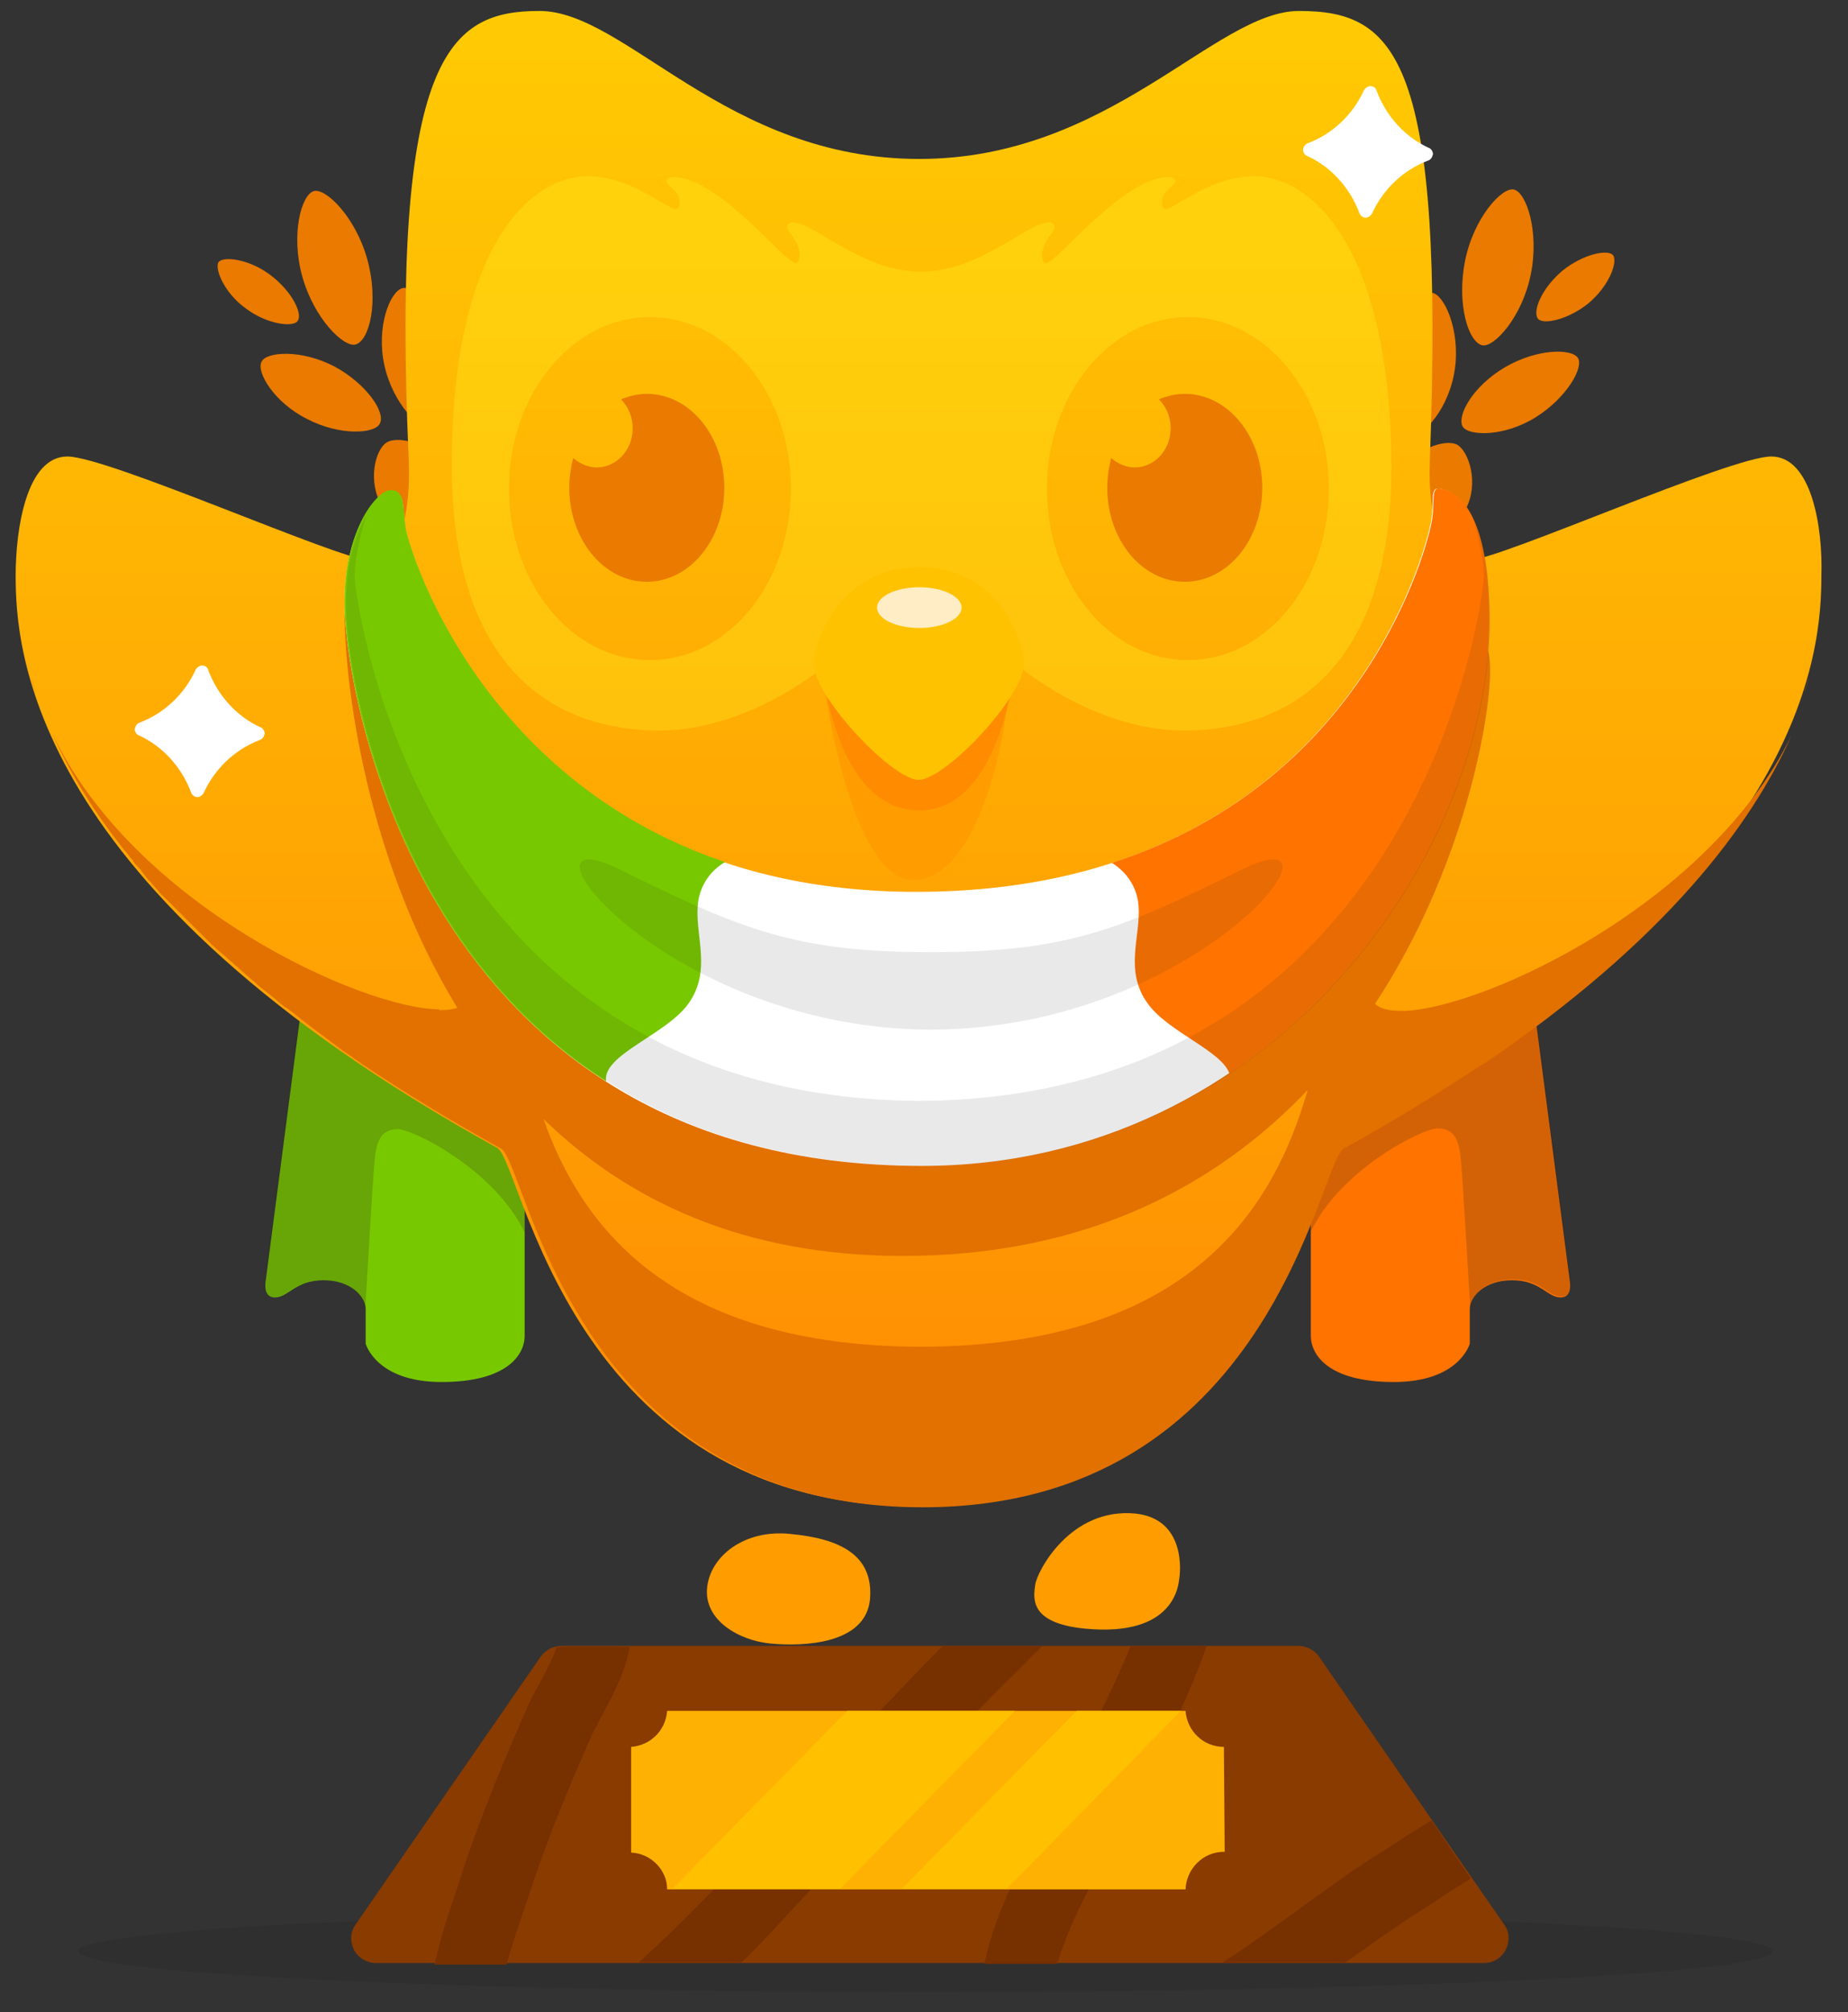 <?xml version="1.0" encoding="UTF-8" standalone="no"?><svg width="236px" height="257px" viewBox="0 0 236 257" version="1.1" xmlns="http://www.w3.org/2000/svg" xmlns:xlink="http://www.w3.org/1999/xlink" xmlns:sketch="http://www.bohemiancoding.com/sketch/ns"><rect x="0" y="0" width="236" height="257" fill="#333333" stroke="none"/><title>ga</title><desc>Created with Sketch.</desc><defs><linearGradient x1="50.087%" y1="99.957%" x2="50.087%" y2="-0.025%" id="linearGradient-1"><stop stop-color="#FF8A03" offset="0%"/><stop stop-color="#FFCB03" offset="100%"/></linearGradient></defs><g id="Page-1" stroke="none" stroke-width="1" fill="none" fill-rule="evenodd" sketch:type="MSPage"><g id="ga" sketch:type="MSArtboardGroup" transform="translate(0.168, 0.73)"><g id="Group" sketch:type="MSLayerGroup" transform="translate(1.832, 0.27)"><ellipse id="Oval" opacity="0.2" fill="#231F20" sketch:type="MSShapeGroup" cx="116.2" cy="248.2" rx="108.2" ry="5.2"/><path d="M163.8,209.2 L69.7,209.2 C68.7,209.2 67.7,209.7 67.1,210.5 L43.4,244.8 C42.7,245.8 42.7,247 43.2,248 C43.7,249 44.8,249.7 46,249.7 L187.5,249.7 C188.7,249.7 189.7,249.1 190.3,248 C190.8,247 190.8,245.7 190.1,244.8 L166.4,210.5 C165.8,209.7 164.8,209.2 163.8,209.2 L163.8,209.2 L163.8,209.2 Z" id="Shape" fill="#893B00" sketch:type="MSShapeGroup"/><g transform="translate(54, 209)" id="Shape" fill="#773000" sketch:type="MSShapeGroup"><path d="M8.7,40.8 C9.3,38.7 10,36.6 10.6,34.8 C10.9,33.9 11.2,33 11.5,32.2 C13.9,24.7 17,17.4 19.7,11.3 C19.9,10.9 20.3,10.2 20.7,9.4 C22,7 23.9,3.6 24.4,0.3 L15.8,0.3 C15.6,0.3 15.4,0.3 15.1,0.4 C14.5,2.1 13.3,4.2 12.8,5.2 C12.3,6.1 11.8,7 11.5,7.7 C8.7,14 5.5,21.6 2.9,29.5 C2.7,30.3 2.4,31.1 2.1,32 C1.2,34.6 0.2,37.7 -0.5,40.9 L8.7,40.9 L8.7,40.8 Z"/><path d="M126.8,22.5 C125.7,23.2 124.5,23.9 123.4,24.6 C122.5,25.2 121.7,25.7 120.8,26.3 C116.9,28.7 113.1,31.5 109.4,34.2 C106.3,36.4 103.2,38.7 100,40.7 L115.7,40.7 C119.1,38.3 122.3,36 125.6,33.9 C126.5,33.3 127.4,32.8 128.2,32.2 C129.4,31.4 130.6,30.7 131.8,29.9 L126.8,22.5 L126.8,22.5 Z"/><path d="M86,25.7 C86.8,24.2 87.6,22.8 88.3,21.4 C92,14.3 95.6,7.3 98.1,0.2 L88.4,0.2 C86.1,5.8 83.2,11.5 80.2,17.3 C79.5,18.6 78.8,20 78,21.4 C74.8,27.3 71.2,33.9 69.7,40.8 L79,40.8 C80.5,35.8 83.3,30.7 86,25.7 L86,25.7 Z"/><path d="M42.9,36.3 L42.9,36.3 C46.1,32.9 49.1,29.6 52.1,26.3 C58.9,18.9 66,11.2 73.3,4 L74.5,2.8 C75.3,2 76.2,1.1 77.1,0.2 L64.4,0.2 C57.9,6.8 51.6,13.6 45.5,20.2 C42.5,23.5 39.5,26.8 36.4,30 L36.3,30.1 C32.2,34.4 28.6,37.9 25.5,40.7 L38.6,40.7 C40,39.4 41.4,37.9 42.9,36.3 L42.9,36.3 Z"/></g><path d="M36.5,127.5 C36.5,127.5 32,162 31.9,162.8 C31.8,163.7 32,164.7 33.1,164.7 C34.8,164.7 35.7,162.5 39.3,162.5 C42.8,162.5 44.7,164.6 44.7,166.2 L44.7,170.6 C44.7,170.6 46,175.5 54.4,175.5 C62.8,175.5 65,172 65,169.6 L65,149.2 L58.3,135.3 L37.1,125.8 L36.5,127.5 L36.5,127.5 Z" id="Shape" fill="#78C800" sketch:type="MSShapeGroup"/><path d="M193.9,127.5 C193.9,127.5 198.4,162 198.5,162.8 C198.6,163.7 198.4,164.7 197.3,164.7 C195.6,164.7 194.7,162.5 191.1,162.5 C187.6,162.5 185.7,164.6 185.7,166.2 L185.7,170.6 C185.7,170.6 184.4,175.5 176,175.5 C167.6,175.5 165.4,172 165.4,169.6 L165.4,149.2 L172.1,135.3 L193.3,125.8 L193.9,127.5 L193.9,127.5 Z" id="Shape" fill="#FF7300" sketch:type="MSShapeGroup"/><path d="M154.3,222.1 C151.7,222.1 149.6,220.1 149.4,217.5 L83.2,217.5 C83,220 81.1,221.9 78.6,222.1 L78.6,235.6 C81.1,235.7 83.2,237.8 83.2,240.3 L149.4,240.3 C149.5,237.7 151.6,235.5 154.3,235.5 L154.4,235.5 L154.3,222.1 L154.3,222.1 L154.3,222.1 Z" id="Shape" fill="#FFB103" sketch:type="MSShapeGroup"/><path d="M105.3,240.2 L127.6,217.5 L106.2,217.5 L83.9,240.2 L105.3,240.2 Z" id="Shape" opacity="0.9" fill="#FFC200" sketch:type="MSShapeGroup"/><path d="M113.2,240.2 L126.6,240.2 L148.8,217.5 L135.5,217.5 L113.2,240.2 Z" id="Shape" opacity="0.9" fill="#FFC200" sketch:type="MSShapeGroup"/><path d="M185.2,64 C183.5,67.3 179.4,68.6 177.9,67.8 C176.1,66.9 175.1,63 176.8,59.6 C178.5,56.3 182.6,55 184.1,55.8 C185.6,56.7 186.9,60.7 185.2,64 L185.2,64 Z" id="Shape" fill="#EA7A00" sketch:type="MSShapeGroup"/><path d="M183.8,46.1 C183.1,51.1 179.8,54.8 178.2,54.5 C176.4,54.2 174.5,49.8 175.3,44.8 C176,39.8 179.3,36.1 180.9,36.4 C182.4,36.6 184.5,41.1 183.8,46.1 L183.8,46.1 Z" id="Shape" fill="#EA7A00" sketch:type="MSShapeGroup"/><path d="M194.1,52.3 C190.1,54.8 185.6,54.7 184.8,53.5 C184,52.1 186.1,48.3 190.2,45.9 C194.3,43.5 198.7,43.5 199.5,44.7 C200.3,45.9 198.1,49.8 194.1,52.3 L194.1,52.3 Z" id="Shape" fill="#EA7A00" sketch:type="MSShapeGroup"/><path d="M193.5,34 C192.4,39.5 188.8,43.4 187.3,43.1 C185.5,42.7 184,37.8 185.1,32.3 C186.2,26.8 189.8,22.9 191.3,23.2 C192.9,23.5 194.6,28.5 193.5,34 L193.5,34 Z" id="Shape" fill="#EA7A00" sketch:type="MSShapeGroup"/><path d="M200.9,37.7 C198.2,39.9 195,40.5 194.4,39.7 C193.7,38.8 194.8,35.9 197.5,33.6 C200.2,31.4 203.4,30.8 204,31.6 C204.6,32.4 203.6,35.4 200.9,37.7 L200.9,37.7 Z" id="Shape" fill="#EA7A00" sketch:type="MSShapeGroup"/><path d="M193.3,125.9 L194,127.4 C194,127.4 198.5,161.9 198.6,162.7 C198.7,163.6 198.5,164.6 197.4,164.6 C195.7,164.6 194.8,162.4 191.2,162.4 C187.7,162.4 185.8,164.5 185.8,166.1 L185.8,166.8 C185.6,163.4 184.8,149.7 184.6,147.6 C184.4,145.2 184.1,143.2 181.7,143.1 C179.8,143 169.2,148.3 165.4,156.3 L165.4,149.3 L172.1,135.4 L193.3,125.9 L193.3,125.9 Z" id="Shape" opacity="0.2" fill="#231F20" sketch:type="MSShapeGroup"/><path d="M46.8,63.7 C48.7,66.9 52.8,67.9 54.3,67 C56,65.9 56.8,62 54.9,58.8 C53,55.6 48.9,54.6 47.4,55.5 C45.9,56.4 44.9,60.5 46.8,63.7 L46.8,63.7 Z" id="Shape" fill="#EA7A00" sketch:type="MSShapeGroup"/><path d="M37.1,126 L36.4,127.5 C36.4,127.5 31.9,162 31.8,162.8 C31.7,163.7 31.9,164.7 33,164.7 C34.7,164.7 35.6,162.5 39.2,162.5 C42.7,162.5 44.6,164.6 44.6,166.2 L44.6,166.9 C44.8,163.5 45.6,149.8 45.8,147.7 C46,145.3 46.3,143.3 48.7,143.2 C50.6,143.1 61.2,148.4 65,156.4 L65,149.4 L58.3,135.5 L37.1,126 L37.1,126 Z" id="Shape" opacity="0.2" fill="#231F20" sketch:type="MSShapeGroup"/><path d="M47.1,45.7 C48.2,50.6 51.7,54.1 53.2,53.7 C55,53.3 56.6,48.8 55.5,43.8 C54.4,38.9 50.9,35.4 49.4,35.8 C47.8,36.2 46,40.8 47.1,45.7 L47.1,45.7 Z" id="Shape" fill="#EA7A00" sketch:type="MSShapeGroup"/><path d="M37.2,52.5 C41.4,54.7 45.9,54.4 46.5,53.1 C47.3,51.7 44.8,48 40.7,45.8 C36.5,43.6 32,43.9 31.4,45.2 C30.7,46.5 33,50.4 37.2,52.5 L37.2,52.5 Z" id="Shape" fill="#EA7A00" sketch:type="MSShapeGroup"/><path d="M36.6,34.3 C38.1,39.7 41.9,43.4 43.4,43 C45.2,42.5 46.4,37.5 44.9,32.1 C43.4,26.7 39.6,23 38.1,23.4 C36.5,23.8 35.1,28.9 36.6,34.3 L36.6,34.3 Z" id="Shape" fill="#EA7A00" sketch:type="MSShapeGroup"/><path d="M29.4,38.4 C32.2,40.5 35.5,40.8 36,40 C36.7,39.1 35.3,36.2 32.5,34.1 C29.7,32 26.4,31.7 25.9,32.5 C25.4,33.3 26.6,36.4 29.4,38.4 L29.4,38.4 Z" id="Shape" fill="#EA7A00" sketch:type="MSShapeGroup"/><path d="M224.2,57.3 C219,57.3 189.4,70.5 185.8,70.5 C182.3,70.5 180.3,65.8 180.6,57.8 C182.5,6.4 176.3,0.4 163.9,0.4 C153.2,0.4 139.8,19.3 115.4,19.3 C90.7,19.3 77.9,0.4 66.9,0.4 C55.4,0.4 47.9,5.9 50.2,57.8 C50.5,65.8 48.6,70.5 45,70.5 C41.4,70.5 11.8,57.3 6.6,57.3 C1.4,57.3 0,66.5 0,72.5 C0,81.6 1.4,112.4 61.5,145.6 C64.7,147.4 70.7,191.4 115.3,191.4 C159.9,191.4 165.9,147.4 169.1,145.6 C229.2,112.4 230.6,81.6 230.6,72.5 C230.8,66.5 229.4,57.3 224.2,57.3 L224.2,57.3 Z" id="Shape" fill="url(#linearGradient-1)" sketch:type="MSShapeGroup"/><path d="M98.9,194.9 C105.3,195.5 109.6,197.6 109.1,203.3 C108.5,209 100.6,209.3 96.4,208.9 C92.3,208.5 87.9,205.9 88.3,201.8 C88.7,197.7 93.1,194.3 98.9,194.9 L98.9,194.9 Z" id="Shape" fill="#FF9D00" sketch:type="MSShapeGroup"/><path d="M143,192.3 C149.6,193 148.7,200.1 148.6,200.6 C148.5,201.2 148.2,208.1 136.6,207 C129.3,206.3 130,203 130.2,201.4 C130.4,199.8 134.6,191.5 143,192.3 L143,192.3 Z" id="Shape" fill="#FF9D00" sketch:type="MSShapeGroup"/><path d="M80.6,49.3 C79.4,49.3 78.3,49.6 77.3,50 C78.2,50.9 78.8,52.2 78.8,53.7 C78.8,56.5 76.7,58.7 74.2,58.7 C73.1,58.7 72,58.2 71.2,57.5 C70.9,58.7 70.7,60 70.7,61.3 C70.7,67.9 75.1,73.3 80.6,73.3 C86.1,73.3 90.5,67.9 90.5,61.3 C90.5,54.7 86.1,49.3 80.6,49.3 L80.6,49.3 Z" id="Shape" fill="#EA7A00" sketch:type="MSShapeGroup"/><path d="M158.2,21.5 C152.5,21.5 148,25.7 146.9,25.7 C146.4,25.7 146.4,25.3 146.4,24.8 C146.4,23.3 148.1,22.8 148.1,22.1 C148.1,21.7 147.4,21.6 147.2,21.6 C141.5,21.6 132.9,32.6 131.6,32.6 C131.1,32.6 131.1,32 131.1,31.6 C131.1,29.7 132.7,28.6 132.7,28.1 C132.7,27.6 132.3,27.4 132,27.4 C129.2,27.4 123.1,33.7 115.6,33.7 C108.1,33.7 102,27.4 99.2,27.4 C98.9,27.4 98.5,27.6 98.5,28.1 C98.5,28.6 100.1,29.7 100.1,31.6 C100.1,32 100,32.6 99.6,32.6 C98.3,32.6 89.7,21.6 84,21.6 C83.8,21.6 83.1,21.7 83.1,22.1 C83.1,22.8 84.8,23.3 84.8,24.8 C84.8,25.3 84.7,25.7 84.3,25.7 C83.1,25.7 78.7,21.5 73,21.5 C66.1,21.5 55.7,29.9 55.7,58.4 C55.7,86.2 70.5,92.3 82.2,92.3 C93.9,92.3 103.8,83.7 103.8,83.7 L108.6,76.3 L115.7,72.7 L122.8,76.3 L127.6,83.7 C127.6,83.7 137.5,92.3 149.2,92.3 C160.9,92.3 175.7,86.2 175.7,58.4 C175.5,29.9 165.1,21.5 158.2,21.5 L158.2,21.5 Z M81,83.3 C71,83.3 63,73.5 63,61.4 C63,49.3 71.1,39.5 81,39.5 C91,39.5 99,49.3 99,61.4 C99,73.5 91,83.3 81,83.3 L81,83.3 Z M149.7,83.3 C139.7,83.3 131.7,73.5 131.7,61.4 C131.7,49.3 139.8,39.5 149.7,39.5 C159.6,39.5 167.7,49.3 167.7,61.4 C167.7,73.5 159.7,83.3 149.7,83.3 L149.7,83.3 Z" id="Shape" opacity="0.3" fill="#FFF422" sketch:type="MSShapeGroup"/><path d="M149.3,49.3 C148.1,49.3 147,49.6 146,50 C146.9,50.9 147.5,52.2 147.5,53.7 C147.5,56.5 145.4,58.7 142.9,58.7 C141.8,58.7 140.7,58.2 139.9,57.5 C139.6,58.7 139.4,60 139.4,61.3 C139.4,67.9 143.8,73.3 149.3,73.3 C154.8,73.3 159.2,67.9 159.2,61.3 C159.2,54.7 154.8,49.3 149.3,49.3 L149.3,49.3 Z" id="Shape" fill="#EA7A00" sketch:type="MSShapeGroup"/><path d="M102.9,82.7 C102.9,86.5 106.7,111.4 114.6,111.4 C123,111.4 127,92.6 127,83.3 C127,74 120.4,83.4 120.4,83.4 L111.9,85.3 C111.9,85.3 102.9,78.8 102.9,82.7 L102.9,82.7 Z" id="Shape" fill="#FF9D00" sketch:type="MSShapeGroup"/><g transform="translate(2, 77)" id="Shape" fill="#E27100" sketch:type="MSShapeGroup"><path d="M0.5,10.2 C0.5,10.3 0.6,10.4 0.6,10.6 C0.4,9.9 0.2,9.3 0,8.7 C0.2,9.1 0.3,9.6 0.5,10.2 L0.5,10.2 Z"/><path d="M175.5,51.1 L174.8,51.1 C173.3,51.1 172.2,50.8 171.6,50.2 C182.9,33 186.3,14 186.3,7.6 C186.3,-5.1 174,20.6 174,20.6 L137.7,45.9 L91.7,52.2 L62.7,32.5 L45.7,3.2 L40,0.2 C40,9.2 42.7,31.6 54.4,50.7 C53.9,50.9 53.2,51 52.4,51 L52.1,51 L52.1,50.9 C42.4,50.9 12.9,37.6 2.6,15.5 C4.6,20.1 7.6,25.2 11.9,30.6 L12,30.7 C12.3,31 12.5,31.4 12.8,31.7 C12.9,31.8 13,31.9 13,32 C13.2,32.3 13.5,32.6 13.8,32.9 C13.9,33 14,33.1 14.1,33.3 C14.3,33.6 14.6,33.9 14.8,34.2 C14.9,34.3 15,34.5 15.2,34.6 C15.4,34.9 15.7,35.2 15.9,35.4 C16,35.6 16.2,35.7 16.3,35.9 C16.5,36.2 16.8,36.4 17.1,36.7 C17.3,36.9 17.4,37 17.6,37.2 C17.9,37.5 18.1,37.7 18.4,38 C18.6,38.2 18.7,38.3 18.9,38.5 C19.2,38.8 19.4,39 19.7,39.3 C19.9,39.5 20.1,39.7 20.3,39.9 C20.6,40.2 20.8,40.4 21.1,40.7 C21.3,40.9 21.5,41.1 21.7,41.3 C22,41.6 22.2,41.8 22.5,42.1 C22.7,42.3 22.9,42.5 23.1,42.7 C23.4,42.9 23.6,43.2 23.9,43.4 C24.1,43.6 24.4,43.8 24.6,44 C24.9,44.2 25.1,44.5 25.4,44.7 C25.7,44.9 25.9,45.2 26.2,45.4 C26.5,45.6 26.7,45.9 27,46.1 C27.3,46.4 27.6,46.6 27.9,46.9 C28.1,47.1 28.4,47.3 28.6,47.5 C29.1,48 29.7,48.4 30.3,48.9 C30.5,49 30.6,49.2 30.8,49.3 C31.2,49.6 31.6,50 32,50.3 C32.2,50.5 32.4,50.6 32.7,50.8 C33.1,51.1 33.5,51.4 33.9,51.7 C34.1,51.9 34.4,52.1 34.6,52.3 C35,52.6 35.4,52.9 35.8,53.2 C36.1,53.4 36.3,53.6 36.6,53.8 C37,54.1 37.4,54.4 37.8,54.7 C38.1,54.9 38.3,55.1 38.6,55.3 C39,55.6 39.4,55.9 39.8,56.2 C40.1,56.4 40.4,56.6 40.7,56.8 C41.1,57.1 41.5,57.4 42,57.7 C42.1,57.8 42.2,57.9 42.4,58 L42.4,58 C47.6,61.5 53.5,65.1 60,68.7 C63.2,70.5 69.2,114.5 113.8,114.5 C158.4,114.5 164.4,70.5 167.6,68.7 C174.1,65.1 179.9,61.5 185.2,58 L185.3,58 C208.8,42.1 219.7,27.3 224.8,15.9 C214.3,37.4 185.8,50.6 175.5,51.1 L175.5,51.1 Z M113.6,94 C81.8,93.9 70.3,78.8 65.4,64.9 C76,75.2 90.7,82.4 111.3,82.4 C135,82.4 151.6,73.2 163,61.2 C158.8,75.9 148.3,93.9 113.6,94 L113.6,94 Z"/><path d="M226.4,10.6 C226.4,10.5 226.5,10.4 226.5,10.2 C226.7,9.7 226.8,9.1 227,8.6 C226.8,9.3 226.6,10 226.4,10.6 L226.4,10.6 Z"/></g><path d="M102.7,81.8 C102.7,81.8 103.9,102.5 115.4,102.5 C126.5,102.5 127.9,81.9 127.9,81.9" id="Shape" fill="#FF8B00" sketch:type="MSShapeGroup"/><path d="M115.3,71.4 C126.4,71.4 128.8,82.2 128.8,83.6 C128.8,88 118.7,98.6 115.3,98.6 C112,98.6 101.9,88 101.9,83.7 C101.9,81.2 105.2,71.4 115.3,71.4 L115.3,71.4 Z" id="Shape" fill="#FFC200" sketch:type="MSShapeGroup"/><ellipse id="Oval" fill="#FFEDC5" sketch:type="MSShapeGroup" cx="115.4" cy="76.6" rx="5.4" ry="2.6"/><g transform="translate(164, 10)" id="Shape" fill="#FFFFFF" sketch:type="MSShapeGroup"><path d="M8.4,16.3 C8.2,16.3 8.1,16.2 8,16 C6.8,12.7 4.3,9.9 1.1,8.5 C0.9,8.4 0.8,8.3 0.9,8.1 C0.9,7.9 1,7.8 1.2,7.7 C4.5,6.5 7.2,3.9 8.6,0.7 C8.7,0.5 8.8,0.4 9,0.4 L9,0.4 C9.2,0.4 9.3,0.5 9.4,0.7 C10.6,4 13.1,6.8 16.3,8.2 C16.5,8.3 16.6,8.4 16.5,8.6 C16.5,8.8 16.4,8.9 16.2,9 C12.9,10.2 10.2,12.8 8.8,16 C8.8,16.2 8.6,16.3 8.4,16.3 L8.4,16.3 L8.4,16.3 Z"/><path d="M9,0.9 C10.2,4.3 12.8,7.1 16.1,8.7 C12.7,10 9.9,12.6 8.4,15.9 C7.2,12.5 4.6,9.7 1.3,8.1 C4.8,6.8 7.5,4.2 9,0.9 L9,0.9 Z M9,0 C8.7,0 8.4,0.2 8.2,0.5 C6.8,3.6 4.2,6.1 1,7.3 C0.7,7.4 0.5,7.7 0.4,8.1 C0.4,8.4 0.6,8.8 0.9,8.9 C4,10.3 6.4,13 7.6,16.2 C7.7,16.5 8,16.8 8.4,16.8 L8.4,16.8 C8.7,16.8 9,16.6 9.2,16.3 C10.6,13.2 13.2,10.7 16.4,9.5 C16.7,9.4 16.9,9.1 17,8.7 C17,8.4 16.8,8 16.5,7.9 C13.4,6.5 11,3.8 9.8,0.6 C9.7,0.2 9.4,0 9,0 L9,0 L9,0 L9,0 Z"/></g><g transform="translate(15, 84)" id="Shape" fill="#FFFFFF" sketch:type="MSShapeGroup"><path d="M8.3,16.3 C8.1,16.3 8,16.2 7.9,16 C6.7,12.7 4.2,9.9 1,8.5 C0.8,8.4 0.7,8.3 0.8,8.1 C0.8,7.9 0.9,7.8 1.1,7.7 C4.4,6.5 7.1,3.9 8.5,0.7 C8.6,0.5 8.7,0.4 8.9,0.4 L8.9,0.4 C9.1,0.4 9.2,0.5 9.3,0.7 C10.5,4 13,6.8 16.2,8.2 C16.4,8.3 16.5,8.4 16.4,8.6 C16.4,8.8 16.3,8.9 16.1,9 C12.8,10.2 10.1,12.8 8.7,16 C8.6,16.2 8.5,16.3 8.3,16.3 L8.3,16.3 L8.3,16.3 Z"/><path d="M8.8,0.9 C10,4.3 12.6,7.1 15.9,8.7 C12.5,10 9.7,12.6 8.2,15.9 C7,12.5 4.4,9.7 1.1,8.1 C4.6,6.8 7.4,4.2 8.8,0.9 L8.8,0.9 Z M8.8,0 C8.5,0 8.2,0.2 8,0.5 C6.6,3.6 4,6.1 0.8,7.3 C0.5,7.4 0.3,7.7 0.2,8.1 C0.2,8.4 0.4,8.8 0.7,8.9 C3.8,10.3 6.2,13 7.4,16.2 C7.5,16.5 7.8,16.8 8.2,16.8 L8.2,16.8 C8.5,16.8 8.8,16.6 9,16.3 C10.4,13.2 13,10.7 16.2,9.5 C16.5,9.4 16.7,9.1 16.8,8.7 C16.8,8.4 16.6,8 16.3,7.9 C13.2,6.5 10.8,3.8 9.6,0.6 C9.5,0.2 9.2,0 8.8,0 L8.8,0 L8.8,0 L8.8,0 Z"/></g><path d="M49.1,62.3 C48.7,61.7 48.4,61.7 47.8,61.7 C46.4,61.7 42,66.2 42,76.2 C42,86.6 51.4,147.9 115.7,147.9 C160.9,147.9 188.1,107.5 188.1,78.1 C188.1,62.6 182.9,61.5 181.7,61.4 C180.5,61.3 181.3,63.5 180.6,66.3 C180,69.1 169.2,112.9 115,112.9 C62.9,112.9 50.1,69.2 49.7,66.5 C49.5,64.6 49.6,62.9 49.1,62.3 L49.1,62.3 Z" id="Shape" fill="#FFFFFF" sketch:type="MSShapeGroup"/><path d="M75.4,137.1 C74.9,133.7 83,131.2 85.9,127.2 C88.9,123 86.8,118.7 87.1,114.7 C87.3,111.9 89,110 90.6,109.1 C58.8,98.4 50.1,68.7 49.8,66.4 C49.5,64.5 49.6,62.8 49.1,62.2 C48.7,61.6 48.4,61.6 47.8,61.6 C46.4,61.6 42,66.1 42,76.1 C42,83.9 47.1,119.1 75.4,137.1 L75.4,137.1 Z" id="Shape" fill="#78C800" sketch:type="MSShapeGroup"/><path d="M188.2,78.1 C188.2,62.6 183,61.5 181.8,61.4 C180.6,61.3 181.4,63.5 180.7,66.3 C180.2,68.6 172.8,98.6 140,109.2 C141.6,110.2 143.2,112 143.4,114.7 C143.7,118.6 141.5,123 144.6,127.2 C147.2,130.8 154,133.2 155,136.1 C176.2,121.9 188.2,97.6 188.2,78.1 L188.2,78.1 Z" id="Shape" fill="#FF7300" sketch:type="MSShapeGroup"/><path d="M186,64.8 L186,64.8 C186,64.8 187.5,69.5 187.5,72.6 C187.5,75.8 178.9,139.2 115.4,139.6 C51.9,139.2 43.3,75.8 43.3,72.6 C43.3,69.4 44.8,64.8 44.8,64.8 L44.8,64.8 C43.4,67.2 42.2,70.9 42.2,76.2 C42.2,86.6 51.6,147.9 115.9,147.9 C161.1,147.9 188.3,107.5 188.3,78.1 C188.2,71.2 187.2,67.2 186,64.8 L186,64.8 Z" id="Shape" opacity="0.1" fill="#231F20" sketch:type="MSShapeGroup"/><path d="M156.5,110.1 C140.9,117.8 134.1,120.6 116.9,120.6 C100,120.6 92.9,117.9 77.3,110.1 C61.7,102.4 82.4,130.3 116.7,130.5 L116.7,130.5 L116.8,130.5 L116.9,130.5 L116.9,130.5 C151.5,130.4 172.1,102.4 156.5,110.1 L156.5,110.1 Z" id="Shape" opacity="0.1" fill="#231F20" sketch:type="MSShapeGroup"/></g></g></g></svg>